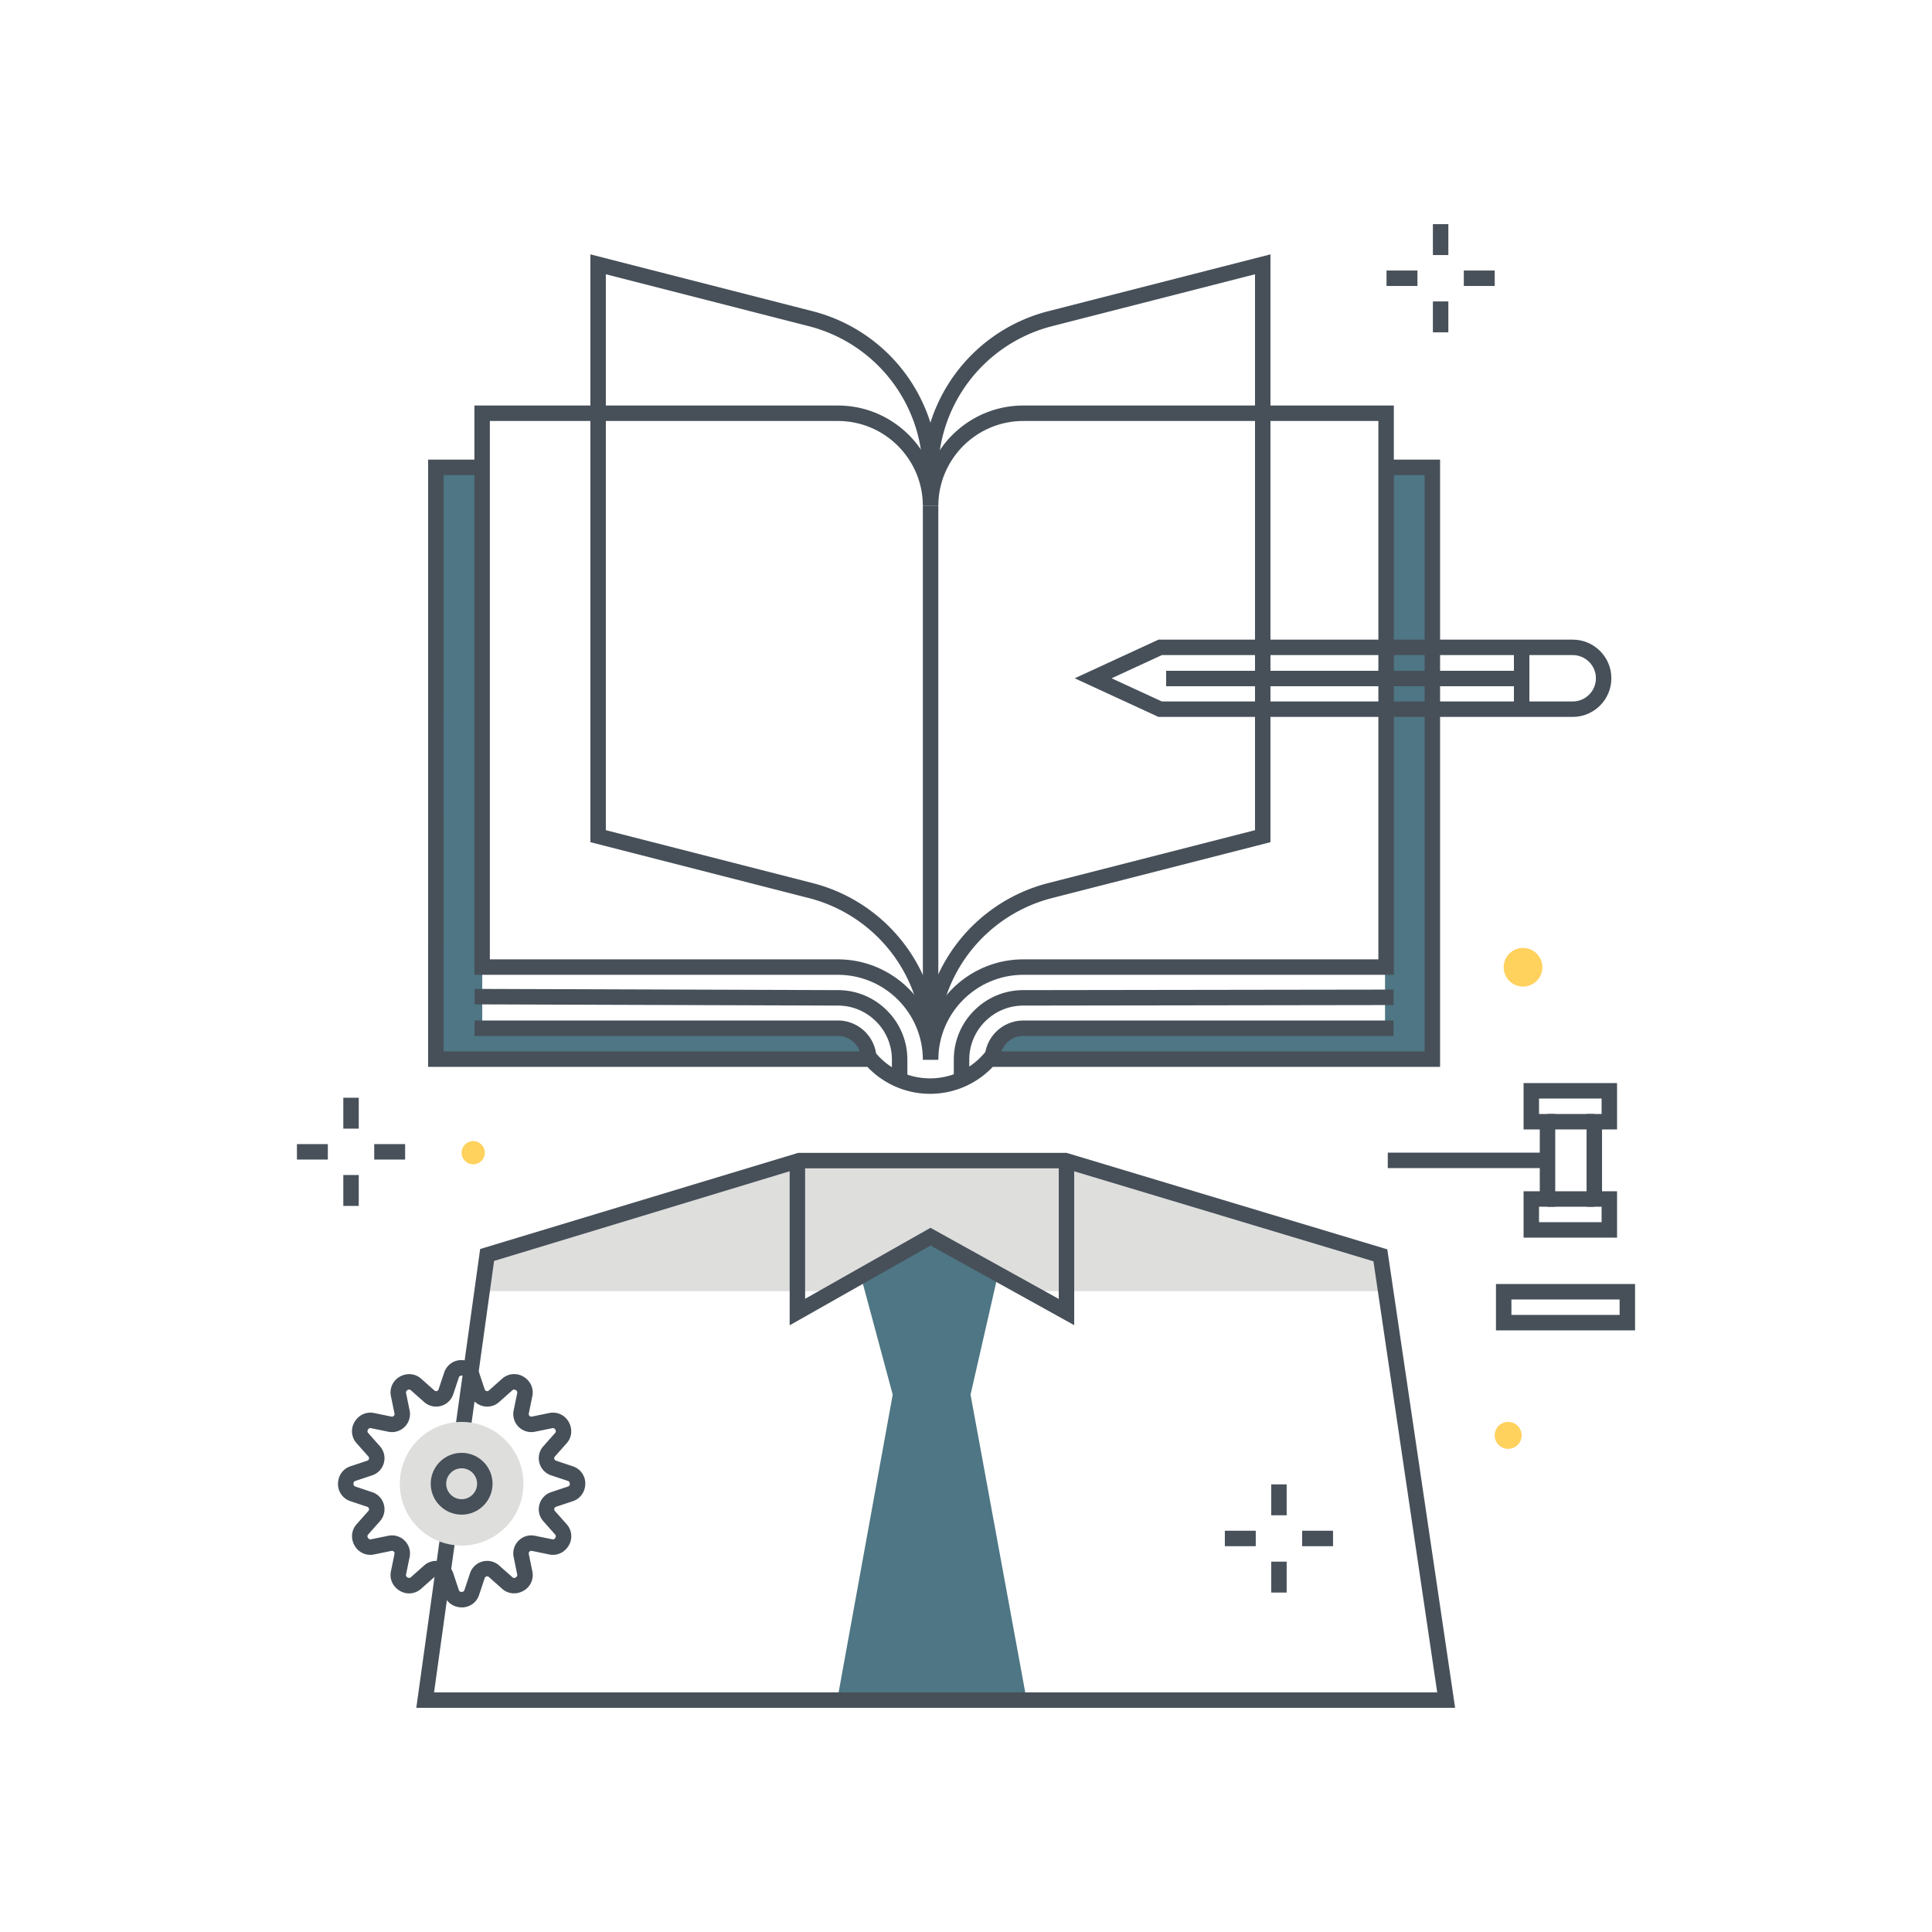 <?xml version="1.0" encoding="utf-8"?><svg xmlns="http://www.w3.org/2000/svg" width="250" height="250" viewBox="0 0 250 250"><g fill="none" fill-rule="evenodd"><path fill="#DEDEDD" d="M103.182 150.355v16.714h4.785l3.426-1.94-.062-.228 9.079-4.877 8.844 4.39-.104.456 3.965 2.199h4.886l.001-16.714-.001 16.714h41.303l-.685-4.63-40.743-12.256h-34.603l-40.239 12.209-.651 4.677h40.799v-16.714"/><path fill="#475059" d="M195.577 170.15h14v-2h-14v2zm-2 2h18v-6h-18v6zm5.573-14h8.097v-2h-1.945v-12h1.945v-2h-8.097v2h2.097v12h-2.097v2zm10.097 2H197.15v-6h2.097v-8h-2.097v-6h12.097v6h-1.945v8h1.945v6z"/><path fill="#475059" d="M200.247 146.15h6.055v-2h-6.055zM200.247 156.15h6.055v-2h-6.055zM179.578 151.151h20v-2h-20z"/><path fill="#4E7684" d="M129.254 164.414l-3.666 16.052 7.261 39.528h-24.514l7.182-39.528-4.186-15.565 9.079-4.876 8.844 4.389"/><path fill="#475059" d="M56.167 218.995h129.808l-8.252-55.782-39.994-12.03h-34.308l-39.485 11.981-7.769 55.831zm132.126 2H53.869l8.263-59.374 41.141-12.438h34.75l.141.042 41.352 12.44 8.777 59.33z"/><path fill="#475059" d="M102.182 171.493v-21.138h2v17.708l16.223-9.185 16.597 9.202v-17.725h2v21.121l-18.588-10.305-18.232 10.322"/><path fill="#4E7684" d="M179.223 60.483v72.292h-46.93a4.125 4.125 0 0 0-4.125 4.125h52.555v-.75h4.5V60.483h-6m-66.68 76.417a4.124 4.124 0 0 0-4.125-4.125H62.401V60.483h-6v75.667h4.5v.75h51.642"/><path fill="#475059" d="M117.413 140.15h-2v-3.011a6.95 6.95 0 0 0-2.041-4.954 6.95 6.95 0 0 0-4.943-2.063l-47.017-.159.007-2 47.016.159a8.93 8.93 0 0 1 6.354 2.652 8.937 8.937 0 0 1 2.624 6.367v3.009"/><path fill="#475059" d="M113.418 137.051h-2c0-1.654-1.345-3-3-3H61.402v-2h47.016c2.757 0 5 2.243 5 5m12 3.1l-2-.002.005-3.011a8.935 8.935 0 0 1 2.624-6.364 8.935 8.935 0 0 1 6.355-2.652l47.924-.069.003 2-47.923.069c-3.859.008-6.992 3.155-6.983 7.015l-.005 3.014"/><path fill="#475059" d="M129.418 137.051h-2c0-2.757 2.243-5 5-5h47.909v2h-47.909c-1.654 0-3 1.346-3 3"/><path fill="#475059" d="M120.352 141.54h-.002a11.175 11.175 0 0 1-8.11-3.489H55.399l.002-78.578h7v2h-5l-.002 74.578h55.737l.299.343a9.174 9.174 0 0 0 6.915 3.146h.002a9.185 9.185 0 0 0 6.921-3.146l.299-.343h56.775V61.473h-5v-2h7v78.578h-57.879a11.182 11.182 0 0 1-8.116 3.489"/><path fill="#475059" d="M63.387 124.139h45.031c5.397 0 10.037 3.307 12 8 1.963-4.693 6.603-8 12-8h45.943V54.473h-45.943c-6.065 0-11 4.935-11 11h-2c0-6.065-4.934-11-11-11H63.387v69.666zm58.031 13h-2c0-6.065-4.934-11-11-11h-47.03V52.473h47.03c5.397 0 10.037 3.307 12 8 1.963-4.693 6.603-8 12-8h47.943v73.666h-47.943c-6.065 0-11 4.935-11 11z"/><path fill="#475059" d="M119.418 133.139h2V65.473h-2z"/><path fill="#475059" d="M121.396 135.201h-2a19.598 19.598 0 0 0-14.749-18.996l-28.251-7.227V32.914l28.747 7.353a21.596 21.596 0 0 1 16.253 20.934h-2a19.598 19.598 0 0 0-14.749-18.996L78.396 35.49v71.935l26.747 6.842a21.596 21.596 0 0 1 16.253 20.934"/><path fill="#475059" d="M121.397 135.201h-2a21.596 21.596 0 0 1 16.253-20.934l26.747-6.842V35.49l-26.251 6.715a19.598 19.598 0 0 0-14.749 18.996h-2a21.596 21.596 0 0 1 16.253-20.934l28.747-7.353v76.064l-28.251 7.227a19.598 19.598 0 0 0-14.749 18.996"/><path fill="#475059" d="M143.841 87.771l6.506 2.999 53.163-.002c1.654 0 3-1.346 3-3s-1.346-3-3-3l-53.163.002-6.506 3.001zm6.067 4.999l-10.843-4.999 10.842-5.001 53.603-.002c2.757 0 5 2.243 5 5s-2.243 5-5 5l-53.602.002z"/><path fill="#475059" d="M195.901 91.367l-.001-7.598h2l.001 7.598h-2"/><path fill="#475059" d="M150.896 88.799v-2l46.004-.002v2l-46.004.002"/><path fill="#DEDEDD" d="M67.736 191.995a8 8 0 0 1-8 8 8 8 0 0 1-8-8 8 8 0 1 1 16 0"/><path fill="#475059" d="M56.433 201.978a2.329 2.329 0 0 1 2.217 1.597l.73 2.192a.333.333 0 0 0 .317.229c.221 0 .349-.092.394-.229l.731-2.192a2.33 2.33 0 0 1 1.61-1.517 2.325 2.325 0 0 1 2.153.509l1.729 1.533a.332.332 0 0 0 .388.039c.192-.111.256-.254.227-.394l-.463-2.265a2.323 2.323 0 0 1 .637-2.118 2.326 2.326 0 0 1 2.118-.636l2.263.463a.344.344 0 0 0 .357-.16c.11-.192.094-.348-.001-.456l-1.534-1.728a2.328 2.328 0 0 1-.507-2.155 2.327 2.327 0 0 1 1.517-1.608l2.191-.731a.334.334 0 0 0 .229-.317c0-.221-.092-.348-.228-.393l-.001-.001-2.192-.731a2.329 2.329 0 0 1-1.517-1.611 2.324 2.324 0 0 1 .508-2.151l1.534-1.73a.335.335 0 0 0 .04-.388c-.112-.193-.257-.26-.397-.227l-2.263.463a2.328 2.328 0 0 1-2.119-.637 2.326 2.326 0 0 1-.635-2.117l.463-2.264a.333.333 0 0 0-.16-.357c-.191-.11-.347-.095-.456.001l-1.728 1.533a2.32 2.32 0 0 1-2.154.508 2.323 2.323 0 0 1-1.609-1.515l-.731-2.193a.332.332 0 0 0-.317-.228c-.221 0-.349.091-.394.228l-.73 2.193a2.327 2.327 0 0 1-1.61 1.515 2.32 2.32 0 0 1-2.153-.508l-1.73-1.533a.33.33 0 0 0-.388-.039c-.192.11-.256.253-.227.394l.463 2.265c.158.77-.08 1.562-.635 2.117a2.326 2.326 0 0 1-2.119.637l-2.264-.464a.344.344 0 0 0-.356.16c-.111.193-.095.348.001.456l1.533 1.73c.522.588.712 1.393.508 2.151a2.326 2.326 0 0 1-1.516 1.611l-2.193.731a.333.333 0 0 0-.228.317c0 .221.091.348.228.394l2.193.732a2.326 2.326 0 0 1 1.516 1.607c.204.76.014 1.565-.508 2.154l-1.534 1.73a.335.335 0 0 0-.039.389c.111.191.254.251.395.226l2.264-.463a2.322 2.322 0 0 1 2.117.636c.557.555.795 1.347.637 2.118l-.463 2.264a.333.333 0 0 0 .16.356c.191.112.348.096.456 0l1.728-1.533a2.327 2.327 0 0 1 1.547-.589zm3.341 6.018c-1.083 0-1.973-.642-2.291-1.596l-.731-2.192a.324.324 0 0 0-.23-.218.328.328 0 0 0-.308.073l-1.729 1.533a2.333 2.333 0 0 1-2.716.276c-.938-.542-1.388-1.543-1.186-2.53l.463-2.262a.33.33 0 0 0-.091-.304.33.33 0 0 0-.302-.091l-2.266.463a2.329 2.329 0 0 1-2.488-1.119c-.542-.939-.432-2.03.235-2.782l1.534-1.73a.327.327 0 0 0 .073-.309.322.322 0 0 0-.216-.228l-2.194-.732a2.33 2.33 0 0 1-1.595-2.214c0-1.085.642-1.975 1.597-2.291l2.191-.731c.149-.05.2-.166.217-.231a.328.328 0 0 0-.072-.308l-1.534-1.729a2.33 2.33 0 0 1-.275-2.715c.54-.938 1.539-1.386 2.526-1.188l2.266.465a.318.318 0 0 0 .303-.092.323.323 0 0 0 .091-.302l-.463-2.265a2.33 2.33 0 0 1 1.119-2.489c.938-.54 2.03-.431 2.782.237l1.73 1.533a.32.32 0 0 0 .308.072.32.32 0 0 0 .23-.216l.731-2.193a2.33 2.33 0 0 1 2.214-1.595c1.084 0 1.973.641 2.291 1.595l.731 2.193a.32.32 0 0 0 .23.216.322.322 0 0 0 .309-.072l1.729-1.533a2.328 2.328 0 0 1 2.715-.275c.938.541 1.389 1.542 1.186 2.528l-.463 2.264a.336.336 0 0 0 .395.394l2.263-.464a2.328 2.328 0 0 1 2.49 1.121c.542.937.431 2.028-.236 2.781l-1.535 1.729a.328.328 0 0 0-.072.308.326.326 0 0 0 .218.231l2.192.732a2.328 2.328 0 0 1 1.596 2.213c0 1.083-.642 1.973-1.596 2.291l-2.192.731a.325.325 0 0 0-.218.23.328.328 0 0 0 .073.309l1.533 1.728c.668.753.778 1.844.276 2.715-.542.94-1.543 1.391-2.529 1.187l-2.263-.463a.337.337 0 0 0-.304.091.33.33 0 0 0-.091.304l.463 2.263a2.33 2.33 0 0 1-1.119 2.49c-.939.542-2.029.432-2.782-.237l-1.729-1.533a.327.327 0 0 0-.308-.073.323.323 0 0 0-.231.218l-.731 2.192a2.33 2.33 0 0 1-2.214 1.596z"/><path fill="#475059" d="M59.736 189.996c-1.103 0-2 .897-2 2 0 1.102.897 2 2 2s2-.898 2-2c0-1.103-.897-2-2-2zm0 6c-2.206 0-4-1.794-4-4s1.794-4 4-4c2.205 0 4 1.794 4 4s-1.795 4-4 4z"/><path fill="#48515A" d="M185.416 33.005h2v-4h-2zM185.416 43.005h2v-4h-2zM189.416 37.005h4v-2h-4zM179.416 37.005h4v-2h-4zM44.423 146.046h2v-4h-2zM44.423 156.046h2v-4h-2zM48.423 150.046h4v-2h-4zM38.423 150.046h4v-2h-4zM164.494 196.077h2v-4h-2zM164.494 206.077h2v-4h-2zM168.494 200.077h4v-2h-4zM158.494 200.077h4v-2h-4z"/><path fill="#FFD15D" d="M196.901 185.738a1.743 1.743 0 1 1-3.486-.002 1.743 1.743 0 0 1 3.486.002M62.736 149.16a1.5 1.5 0 1 1-3 0 1.5 1.5 0 0 1 3 0m136.842-23.999a2.5 2.5 0 1 1-5 0 2.5 2.5 0 0 1 5 0"/></g></svg>